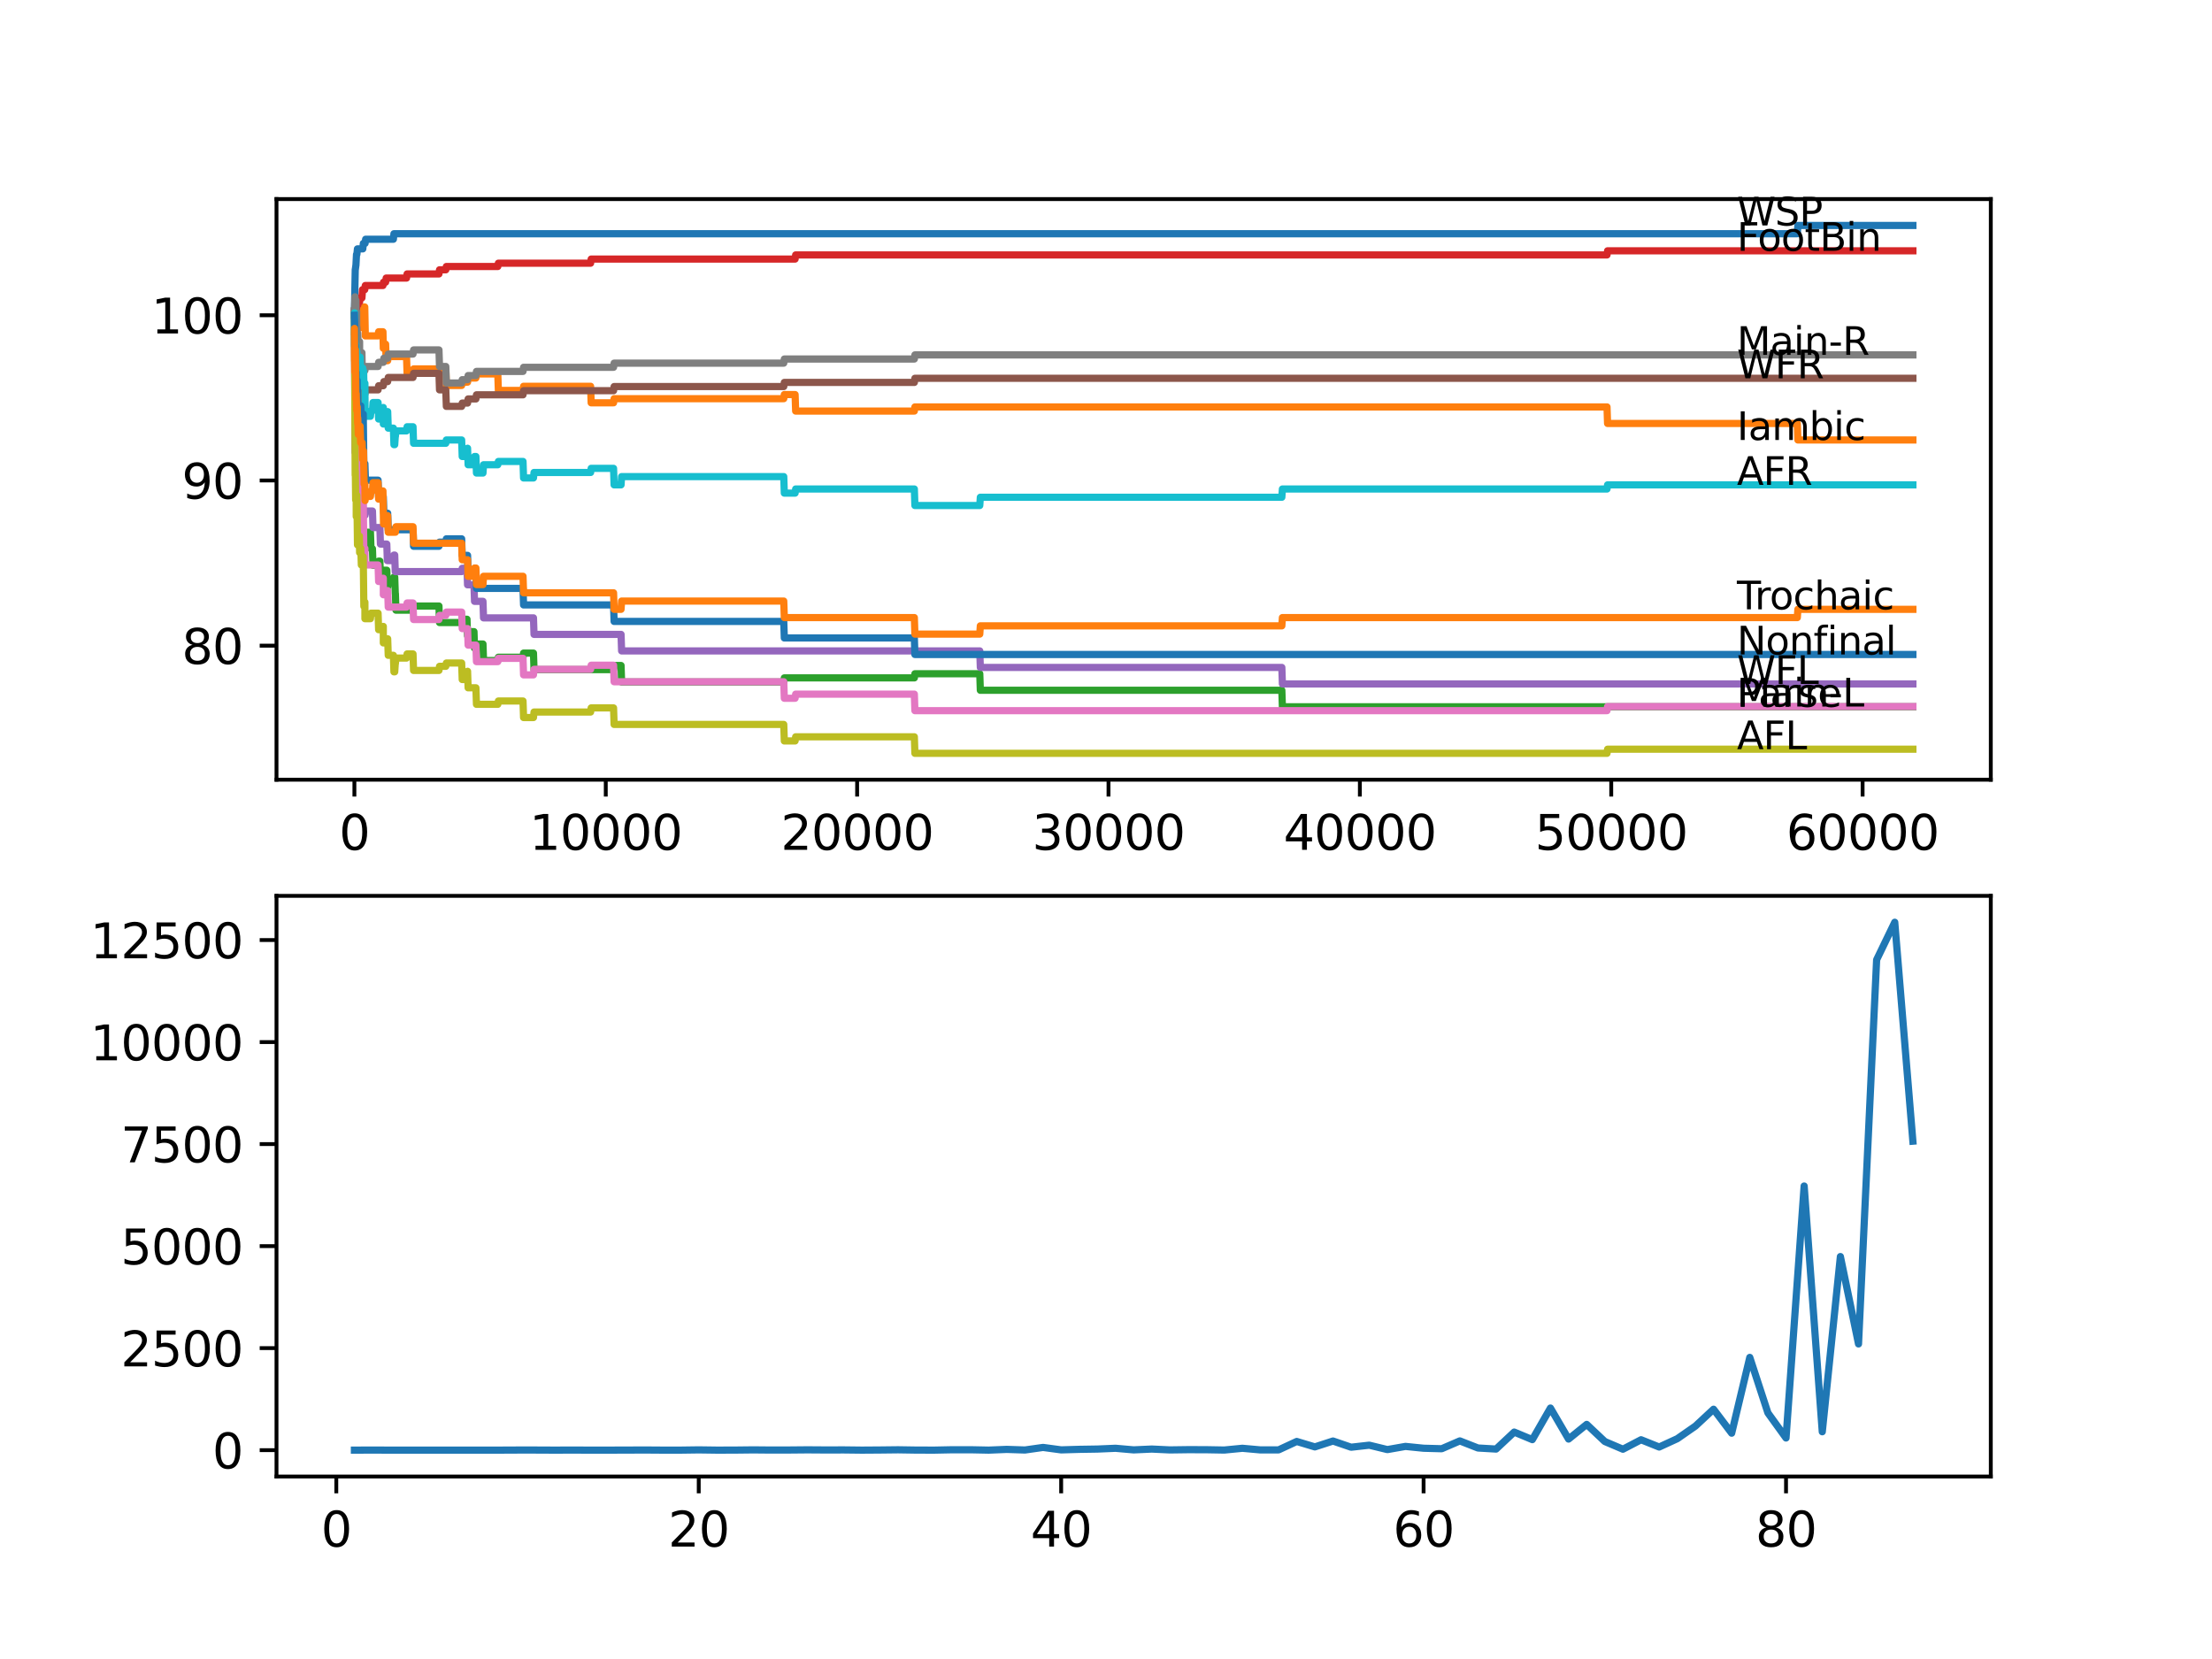 <?xml version="1.0" encoding="utf-8" standalone="no"?>
<!DOCTYPE svg PUBLIC "-//W3C//DTD SVG 1.1//EN"
  "http://www.w3.org/Graphics/SVG/1.1/DTD/svg11.dtd">
<svg xmlns:xlink="http://www.w3.org/1999/xlink" width="460.8pt" height="345.6pt" viewBox="0 0 460.8 345.6" xmlns="http://www.w3.org/2000/svg" version="1.1">
 <defs>
  <style type="text/css">*{stroke-linejoin: round; stroke-linecap: butt}</style>
 </defs>
 <g id="figure_1">
  <g id="patch_1">
   <path d="M 0 345.6 
L 460.8 345.6 
L 460.8 0 
L 0 0 
z
" style="fill: #ffffff"/>
  </g>
  <g id="axes_1">
   <g id="patch_2">
    <path d="M 57.6 162.432 
L 414.72 162.432 
L 414.72 41.472 
L 57.6 41.472 
z
" style="fill: #ffffff"/>
   </g>
   <g id="matplotlib.axis_1">
    <g id="xtick_1">
     <g id="line2d_1">
      <defs>
       <path id="ma465c34209" d="M 0 0 
L 0 3.5 
" style="stroke: #000000; stroke-width: 0.8"/>
      </defs>
      <g>
       <use xlink:href="#ma465c34209" x="73.827" y="162.432" style="stroke: #000000; stroke-width: 0.8"/>
      </g>
     </g>
     <g id="text_1">
      <!-- 0 -->
      <g transform="translate(70.646 177.03)scale(0.1 -0.1)">
       <defs>
        <path id="DejaVuSans-30" d="M 2034 4250 
Q 1547 4250 1301 3770 
Q 1056 3291 1056 2328 
Q 1056 1369 1301 889 
Q 1547 409 2034 409 
Q 2525 409 2770 889 
Q 3016 1369 3016 2328 
Q 3016 3291 2770 3770 
Q 2525 4250 2034 4250 
z
M 2034 4750 
Q 2819 4750 3233 4129 
Q 3647 3509 3647 2328 
Q 3647 1150 3233 529 
Q 2819 -91 2034 -91 
Q 1250 -91 836 529 
Q 422 1150 422 2328 
Q 422 3509 836 4129 
Q 1250 4750 2034 4750 
z
" transform="scale(0.016)"/>
       </defs>
       <use xlink:href="#DejaVuSans-30"/>
      </g>
     </g>
    </g>
    <g id="xtick_2">
     <g id="line2d_2">
      <g>
       <use xlink:href="#ma465c34209" x="126.192" y="162.432" style="stroke: #000000; stroke-width: 0.8"/>
      </g>
     </g>
     <g id="text_2">
      <!-- 10000 -->
      <g transform="translate(110.286 177.03)scale(0.1 -0.1)">
       <defs>
        <path id="DejaVuSans-31" d="M 794 531 
L 1825 531 
L 1825 4091 
L 703 3866 
L 703 4441 
L 1819 4666 
L 2450 4666 
L 2450 531 
L 3481 531 
L 3481 0 
L 794 0 
L 794 531 
z
" transform="scale(0.016)"/>
       </defs>
       <use xlink:href="#DejaVuSans-31"/>
       <use xlink:href="#DejaVuSans-30" x="63.623"/>
       <use xlink:href="#DejaVuSans-30" x="127.246"/>
       <use xlink:href="#DejaVuSans-30" x="190.869"/>
       <use xlink:href="#DejaVuSans-30" x="254.492"/>
      </g>
     </g>
    </g>
    <g id="xtick_3">
     <g id="line2d_3">
      <g>
       <use xlink:href="#ma465c34209" x="178.556" y="162.432" style="stroke: #000000; stroke-width: 0.8"/>
      </g>
     </g>
     <g id="text_3">
      <!-- 20000 -->
      <g transform="translate(162.65 177.03)scale(0.1 -0.1)">
       <defs>
        <path id="DejaVuSans-32" d="M 1228 531 
L 3431 531 
L 3431 0 
L 469 0 
L 469 531 
Q 828 903 1448 1529 
Q 2069 2156 2228 2338 
Q 2531 2678 2651 2914 
Q 2772 3150 2772 3378 
Q 2772 3750 2511 3984 
Q 2250 4219 1831 4219 
Q 1534 4219 1204 4116 
Q 875 4013 500 3803 
L 500 4441 
Q 881 4594 1212 4672 
Q 1544 4750 1819 4750 
Q 2544 4750 2975 4387 
Q 3406 4025 3406 3419 
Q 3406 3131 3298 2873 
Q 3191 2616 2906 2266 
Q 2828 2175 2409 1742 
Q 1991 1309 1228 531 
z
" transform="scale(0.016)"/>
       </defs>
       <use xlink:href="#DejaVuSans-32"/>
       <use xlink:href="#DejaVuSans-30" x="63.623"/>
       <use xlink:href="#DejaVuSans-30" x="127.246"/>
       <use xlink:href="#DejaVuSans-30" x="190.869"/>
       <use xlink:href="#DejaVuSans-30" x="254.492"/>
      </g>
     </g>
    </g>
    <g id="xtick_4">
     <g id="line2d_4">
      <g>
       <use xlink:href="#ma465c34209" x="230.921" y="162.432" style="stroke: #000000; stroke-width: 0.8"/>
      </g>
     </g>
     <g id="text_4">
      <!-- 30000 -->
      <g transform="translate(215.015 177.03)scale(0.1 -0.1)">
       <defs>
        <path id="DejaVuSans-33" d="M 2597 2516 
Q 3050 2419 3304 2112 
Q 3559 1806 3559 1356 
Q 3559 666 3084 287 
Q 2609 -91 1734 -91 
Q 1441 -91 1130 -33 
Q 819 25 488 141 
L 488 750 
Q 750 597 1062 519 
Q 1375 441 1716 441 
Q 2309 441 2620 675 
Q 2931 909 2931 1356 
Q 2931 1769 2642 2001 
Q 2353 2234 1838 2234 
L 1294 2234 
L 1294 2753 
L 1863 2753 
Q 2328 2753 2575 2939 
Q 2822 3125 2822 3475 
Q 2822 3834 2567 4026 
Q 2313 4219 1838 4219 
Q 1578 4219 1281 4162 
Q 984 4106 628 3988 
L 628 4550 
Q 988 4650 1302 4700 
Q 1616 4750 1894 4750 
Q 2613 4750 3031 4423 
Q 3450 4097 3450 3541 
Q 3450 3153 3228 2886 
Q 3006 2619 2597 2516 
z
" transform="scale(0.016)"/>
       </defs>
       <use xlink:href="#DejaVuSans-33"/>
       <use xlink:href="#DejaVuSans-30" x="63.623"/>
       <use xlink:href="#DejaVuSans-30" x="127.246"/>
       <use xlink:href="#DejaVuSans-30" x="190.869"/>
       <use xlink:href="#DejaVuSans-30" x="254.492"/>
      </g>
     </g>
    </g>
    <g id="xtick_5">
     <g id="line2d_5">
      <g>
       <use xlink:href="#ma465c34209" x="283.285" y="162.432" style="stroke: #000000; stroke-width: 0.8"/>
      </g>
     </g>
     <g id="text_5">
      <!-- 40000 -->
      <g transform="translate(267.379 177.03)scale(0.1 -0.1)">
       <defs>
        <path id="DejaVuSans-34" d="M 2419 4116 
L 825 1625 
L 2419 1625 
L 2419 4116 
z
M 2253 4666 
L 3047 4666 
L 3047 1625 
L 3713 1625 
L 3713 1100 
L 3047 1100 
L 3047 0 
L 2419 0 
L 2419 1100 
L 313 1100 
L 313 1709 
L 2253 4666 
z
" transform="scale(0.016)"/>
       </defs>
       <use xlink:href="#DejaVuSans-34"/>
       <use xlink:href="#DejaVuSans-30" x="63.623"/>
       <use xlink:href="#DejaVuSans-30" x="127.246"/>
       <use xlink:href="#DejaVuSans-30" x="190.869"/>
       <use xlink:href="#DejaVuSans-30" x="254.492"/>
      </g>
     </g>
    </g>
    <g id="xtick_6">
     <g id="line2d_6">
      <g>
       <use xlink:href="#ma465c34209" x="335.65" y="162.432" style="stroke: #000000; stroke-width: 0.8"/>
      </g>
     </g>
     <g id="text_6">
      <!-- 50000 -->
      <g transform="translate(319.744 177.03)scale(0.1 -0.1)">
       <defs>
        <path id="DejaVuSans-35" d="M 691 4666 
L 3169 4666 
L 3169 4134 
L 1269 4134 
L 1269 2991 
Q 1406 3038 1543 3061 
Q 1681 3084 1819 3084 
Q 2600 3084 3056 2656 
Q 3513 2228 3513 1497 
Q 3513 744 3044 326 
Q 2575 -91 1722 -91 
Q 1428 -91 1123 -41 
Q 819 9 494 109 
L 494 744 
Q 775 591 1075 516 
Q 1375 441 1709 441 
Q 2250 441 2565 725 
Q 2881 1009 2881 1497 
Q 2881 1984 2565 2268 
Q 2250 2553 1709 2553 
Q 1456 2553 1204 2497 
Q 953 2441 691 2322 
L 691 4666 
z
" transform="scale(0.016)"/>
       </defs>
       <use xlink:href="#DejaVuSans-35"/>
       <use xlink:href="#DejaVuSans-30" x="63.623"/>
       <use xlink:href="#DejaVuSans-30" x="127.246"/>
       <use xlink:href="#DejaVuSans-30" x="190.869"/>
       <use xlink:href="#DejaVuSans-30" x="254.492"/>
      </g>
     </g>
    </g>
    <g id="xtick_7">
     <g id="line2d_7">
      <g>
       <use xlink:href="#ma465c34209" x="388.014" y="162.432" style="stroke: #000000; stroke-width: 0.8"/>
      </g>
     </g>
     <g id="text_7">
      <!-- 60000 -->
      <g transform="translate(372.108 177.03)scale(0.1 -0.1)">
       <defs>
        <path id="DejaVuSans-36" d="M 2113 2584 
Q 1688 2584 1439 2293 
Q 1191 2003 1191 1497 
Q 1191 994 1439 701 
Q 1688 409 2113 409 
Q 2538 409 2786 701 
Q 3034 994 3034 1497 
Q 3034 2003 2786 2293 
Q 2538 2584 2113 2584 
z
M 3366 4563 
L 3366 3988 
Q 3128 4100 2886 4159 
Q 2644 4219 2406 4219 
Q 1781 4219 1451 3797 
Q 1122 3375 1075 2522 
Q 1259 2794 1537 2939 
Q 1816 3084 2150 3084 
Q 2853 3084 3261 2657 
Q 3669 2231 3669 1497 
Q 3669 778 3244 343 
Q 2819 -91 2113 -91 
Q 1303 -91 875 529 
Q 447 1150 447 2328 
Q 447 3434 972 4092 
Q 1497 4750 2381 4750 
Q 2619 4750 2861 4703 
Q 3103 4656 3366 4563 
z
" transform="scale(0.016)"/>
       </defs>
       <use xlink:href="#DejaVuSans-36"/>
       <use xlink:href="#DejaVuSans-30" x="63.623"/>
       <use xlink:href="#DejaVuSans-30" x="127.246"/>
       <use xlink:href="#DejaVuSans-30" x="190.869"/>
       <use xlink:href="#DejaVuSans-30" x="254.492"/>
      </g>
     </g>
    </g>
   </g>
   <g id="matplotlib.axis_2">
    <g id="ytick_1">
     <g id="line2d_8">
      <defs>
       <path id="m474ef3067a" d="M 0 0 
L -3.5 0 
" style="stroke: #000000; stroke-width: 0.8"/>
      </defs>
      <g>
       <use xlink:href="#m474ef3067a" x="57.6" y="134.505" style="stroke: #000000; stroke-width: 0.8"/>
      </g>
     </g>
     <g id="text_8">
      <!-- 80 -->
      <g transform="translate(37.875 138.304)scale(0.1 -0.1)">
       <defs>
        <path id="DejaVuSans-38" d="M 2034 2216 
Q 1584 2216 1326 1975 
Q 1069 1734 1069 1313 
Q 1069 891 1326 650 
Q 1584 409 2034 409 
Q 2484 409 2743 651 
Q 3003 894 3003 1313 
Q 3003 1734 2745 1975 
Q 2488 2216 2034 2216 
z
M 1403 2484 
Q 997 2584 770 2862 
Q 544 3141 544 3541 
Q 544 4100 942 4425 
Q 1341 4750 2034 4750 
Q 2731 4750 3128 4425 
Q 3525 4100 3525 3541 
Q 3525 3141 3298 2862 
Q 3072 2584 2669 2484 
Q 3125 2378 3379 2068 
Q 3634 1759 3634 1313 
Q 3634 634 3220 271 
Q 2806 -91 2034 -91 
Q 1263 -91 848 271 
Q 434 634 434 1313 
Q 434 1759 690 2068 
Q 947 2378 1403 2484 
z
M 1172 3481 
Q 1172 3119 1398 2916 
Q 1625 2713 2034 2713 
Q 2441 2713 2670 2916 
Q 2900 3119 2900 3481 
Q 2900 3844 2670 4047 
Q 2441 4250 2034 4250 
Q 1625 4250 1398 4047 
Q 1172 3844 1172 3481 
z
" transform="scale(0.016)"/>
       </defs>
       <use xlink:href="#DejaVuSans-38"/>
       <use xlink:href="#DejaVuSans-30" x="63.623"/>
      </g>
     </g>
    </g>
    <g id="ytick_2">
     <g id="line2d_9">
      <g>
       <use xlink:href="#m474ef3067a" x="57.6" y="100.088" style="stroke: #000000; stroke-width: 0.8"/>
      </g>
     </g>
     <g id="text_9">
      <!-- 90 -->
      <g transform="translate(37.875 103.887)scale(0.1 -0.1)">
       <defs>
        <path id="DejaVuSans-39" d="M 703 97 
L 703 672 
Q 941 559 1184 500 
Q 1428 441 1663 441 
Q 2288 441 2617 861 
Q 2947 1281 2994 2138 
Q 2813 1869 2534 1725 
Q 2256 1581 1919 1581 
Q 1219 1581 811 2004 
Q 403 2428 403 3163 
Q 403 3881 828 4315 
Q 1253 4750 1959 4750 
Q 2769 4750 3195 4129 
Q 3622 3509 3622 2328 
Q 3622 1225 3098 567 
Q 2575 -91 1691 -91 
Q 1453 -91 1209 -44 
Q 966 3 703 97 
z
M 1959 2075 
Q 2384 2075 2632 2365 
Q 2881 2656 2881 3163 
Q 2881 3666 2632 3958 
Q 2384 4250 1959 4250 
Q 1534 4250 1286 3958 
Q 1038 3666 1038 3163 
Q 1038 2656 1286 2365 
Q 1534 2075 1959 2075 
z
" transform="scale(0.016)"/>
       </defs>
       <use xlink:href="#DejaVuSans-39"/>
       <use xlink:href="#DejaVuSans-30" x="63.623"/>
      </g>
     </g>
    </g>
    <g id="ytick_3">
     <g id="line2d_10">
      <g>
       <use xlink:href="#m474ef3067a" x="57.6" y="65.67" style="stroke: #000000; stroke-width: 0.8"/>
      </g>
     </g>
     <g id="text_10">
      <!-- 100 -->
      <g transform="translate(31.512 69.47)scale(0.1 -0.1)">
       <use xlink:href="#DejaVuSans-31"/>
       <use xlink:href="#DejaVuSans-30" x="63.623"/>
       <use xlink:href="#DejaVuSans-30" x="127.246"/>
      </g>
     </g>
    </g>
   </g>
   <g id="line2d_11">
    <path d="M 73.833 64.81 
L 74.006 56.148 
L 74.021 56.148 
L 74.136 55.288 
L 74.147 55.288 
L 74.267 52.993 
L 74.346 52.993 
L 74.461 51.846 
L 75.576 51.846 
L 75.692 50.699 
L 76.053 50.699 
L 76.168 49.838 
L 81.949 49.838 
L 82.064 48.691 
L 374.415 48.691 
L 374.531 46.97 
L 398.487 46.97 
L 398.487 46.97 
" clip-path="url(#pdcd0e6b5c5)" style="fill: none; stroke: #1f77b4; stroke-width: 1.5; stroke-linecap: square"/>
   </g>
   <g id="line2d_12">
    <path d="M 73.833 64.81 
L 73.854 64.81 
L 73.969 68.825 
L 73.974 68.825 
L 74.068 67.678 
L 74.021 71.12 
L 74.074 71.12 
L 74.105 71.12 
L 74.21 65.957 
L 74.215 69.399 
L 74.346 69.399 
L 74.461 68.252 
L 75.016 68.252 
L 75.131 64.81 
L 75.728 64.81 
L 75.844 63.949 
L 75.985 63.949 
L 76.1 69.972 
L 78.76 69.972 
L 78.875 69.112 
L 79.776 69.112 
L 79.849 72.554 
L 79.886 71.693 
L 80.331 71.693 
L 80.446 75.135 
L 80.761 75.135 
L 80.876 74.275 
L 84.688 74.275 
L 84.803 77.716 
L 86.039 77.716 
L 86.154 76.856 
L 92.867 76.856 
L 92.982 80.298 
L 96.171 80.298 
L 96.287 79.609 
L 97.402 79.609 
L 97.517 78.749 
L 99.14 78.749 
L 99.256 77.888 
L 103.701 77.888 
L 103.817 81.33 
L 108.954 81.33 
L 109.069 80.47 
L 123.034 80.47 
L 123.15 83.912 
L 127.815 83.912 
L 127.93 83.051 
L 163.271 83.051 
L 163.386 82.191 
L 165.633 82.191 
L 165.748 85.632 
L 190.475 85.632 
L 190.59 84.772 
L 334.77 84.772 
L 334.885 88.214 
L 374.415 88.214 
L 374.531 91.655 
L 398.487 91.655 
L 398.487 91.655 
" clip-path="url(#pdcd0e6b5c5)" style="fill: none; stroke: #ff7f0e; stroke-width: 1.5; stroke-linecap: square"/>
   </g>
   <g id="line2d_13">
    <path d="M 73.833 64.81 
L 73.848 64.81 
L 73.979 84.485 
L 73.985 83.338 
L 74.021 83.338 
L 74.142 81.33 
L 74.147 81.33 
L 74.205 88.214 
L 74.262 85.919 
L 74.278 85.919 
L 74.403 96.244 
L 74.503 95.097 
L 74.618 98.539 
L 74.875 98.539 
L 74.995 105.422 
L 75.016 105.422 
L 75.131 108.864 
L 75.398 108.864 
L 75.514 112.306 
L 75.576 112.306 
L 75.608 111.159 
L 75.613 114.6 
L 75.676 114.6 
L 75.728 114.6 
L 75.849 112.593 
L 76.016 112.593 
L 76.137 110.872 
L 77.168 110.872 
L 77.284 114.314 
L 77.587 114.314 
L 77.702 117.755 
L 78.76 117.755 
L 78.875 116.895 
L 79.137 116.895 
L 79.252 120.337 
L 79.776 120.337 
L 79.897 118.788 
L 80.577 118.788 
L 80.692 122.23 
L 80.761 122.23 
L 80.876 121.369 
L 81.949 121.369 
L 82.064 120.222 
L 82.227 120.222 
L 82.342 123.664 
L 82.368 123.664 
L 82.483 127.105 
L 86.039 127.105 
L 86.154 126.245 
L 91.443 126.245 
L 91.558 129.687 
L 96.171 129.687 
L 96.287 128.998 
L 97.282 128.998 
L 97.397 132.44 
L 97.402 132.44 
L 97.517 131.58 
L 98.737 131.58 
L 98.852 135.021 
L 99.14 135.021 
L 99.256 134.161 
L 100.612 134.161 
L 100.727 137.603 
L 103.701 137.603 
L 103.817 136.914 
L 108.954 136.914 
L 109.069 136.054 
L 111.132 136.054 
L 111.247 139.496 
L 127.815 139.496 
L 127.93 138.635 
L 129.376 138.635 
L 129.491 142.077 
L 163.271 142.077 
L 163.386 141.217 
L 190.475 141.217 
L 190.59 140.356 
L 204.105 140.356 
L 204.22 143.798 
L 267.031 143.798 
L 267.147 147.24 
L 398.487 147.24 
L 398.487 147.24 
" clip-path="url(#pdcd0e6b5c5)" style="fill: none; stroke: #2ca02c; stroke-width: 1.5; stroke-linecap: square"/>
   </g>
   <g id="line2d_14">
    <path d="M 73.833 65.67 
L 73.843 65.67 
L 73.932 64.122 
L 73.937 67.563 
L 73.943 66.875 
L 74.016 66.875 
L 74.136 65.154 
L 74.21 65.154 
L 74.33 63.605 
L 74.524 63.605 
L 74.639 62.917 
L 74.911 62.917 
L 75.027 62.056 
L 75.398 62.056 
L 75.519 60.336 
L 75.985 60.336 
L 76.1 59.475 
L 79.776 59.475 
L 79.891 58.787 
L 80.331 58.787 
L 80.446 57.926 
L 84.688 57.926 
L 84.803 57.066 
L 91.443 57.066 
L 91.558 56.206 
L 92.867 56.206 
L 92.982 55.517 
L 103.701 55.517 
L 103.817 54.829 
L 123.034 54.829 
L 123.15 53.968 
L 165.633 53.968 
L 165.748 53.108 
L 334.77 53.108 
L 334.885 52.248 
L 398.487 52.248 
L 398.487 52.248 
" clip-path="url(#pdcd0e6b5c5)" style="fill: none; stroke: #d62728; stroke-width: 1.5; stroke-linecap: square"/>
   </g>
   <g id="line2d_15">
    <path d="M 73.833 64.81 
L 73.979 94.237 
L 73.985 93.09 
L 74.173 93.09 
L 74.231 96.531 
L 74.283 95.384 
L 74.288 95.384 
L 74.409 102.267 
L 74.524 102.267 
L 74.639 101.579 
L 74.875 101.579 
L 74.99 105.021 
L 75.576 105.021 
L 75.608 103.874 
L 75.613 107.315 
L 75.676 107.315 
L 76.053 107.315 
L 76.168 106.455 
L 77.587 106.455 
L 77.702 109.897 
L 79.137 109.897 
L 79.252 113.338 
L 80.577 113.338 
L 80.692 116.78 
L 81.949 116.78 
L 82.064 115.633 
L 82.227 115.633 
L 82.342 119.075 
L 96.171 119.075 
L 96.287 118.386 
L 97.282 118.386 
L 97.397 121.828 
L 98.737 121.828 
L 98.852 125.27 
L 100.612 125.27 
L 100.727 128.712 
L 111.132 128.712 
L 111.247 132.153 
L 129.376 132.153 
L 129.491 135.595 
L 204.105 135.595 
L 204.22 139.037 
L 267.031 139.037 
L 267.147 142.479 
L 398.487 142.479 
L 398.487 142.479 
" clip-path="url(#pdcd0e6b5c5)" style="fill: none; stroke: #9467bd; stroke-width: 1.5; stroke-linecap: square"/>
   </g>
   <g id="line2d_16">
    <path d="M 73.833 65.67 
L 73.948 64.982 
L 73.969 68.424 
L 74.058 66.875 
L 74.084 66.875 
L 74.147 65.728 
L 74.152 69.169 
L 74.184 69.169 
L 74.205 69.169 
L 74.294 68.022 
L 74.299 71.464 
L 74.304 71.464 
L 74.346 71.464 
L 74.398 74.906 
L 74.456 72.611 
L 74.524 72.611 
L 74.639 76.053 
L 74.911 76.053 
L 75.027 79.495 
L 75.158 79.495 
L 75.273 78.347 
L 75.398 78.347 
L 75.519 85.231 
L 75.671 85.231 
L 75.791 82.076 
L 76.016 82.076 
L 76.132 81.216 
L 78.76 81.216 
L 78.875 80.355 
L 79.849 80.355 
L 79.965 79.495 
L 80.761 79.495 
L 80.876 78.634 
L 86.039 78.634 
L 86.154 77.774 
L 91.443 77.774 
L 91.558 81.216 
L 92.867 81.216 
L 92.982 84.657 
L 96.171 84.657 
L 96.287 83.969 
L 97.402 83.969 
L 97.517 83.108 
L 99.14 83.108 
L 99.256 82.248 
L 108.954 82.248 
L 109.069 81.388 
L 127.815 81.388 
L 127.93 80.527 
L 163.271 80.527 
L 163.386 79.667 
L 190.475 79.667 
L 190.59 78.806 
L 398.487 78.806 
L 398.487 78.806 
" clip-path="url(#pdcd0e6b5c5)" style="fill: none; stroke: #8c564b; stroke-width: 1.5; stroke-linecap: square"/>
   </g>
   <g id="line2d_17">
    <path d="M 73.833 65.67 
L 73.974 88.386 
L 74.016 88.386 
L 74.021 87.525 
L 74.089 93.548 
L 74.095 93.548 
L 74.205 93.548 
L 74.21 96.99 
L 74.314 94.294 
L 74.398 94.294 
L 74.519 101.178 
L 74.524 101.178 
L 74.639 100.489 
L 74.875 100.489 
L 74.911 103.931 
L 74.985 103.071 
L 75.158 103.071 
L 75.273 106.512 
L 75.398 106.512 
L 75.519 104.791 
L 75.671 104.791 
L 75.796 115.117 
L 75.985 115.117 
L 76.016 114.256 
L 76.022 117.698 
L 76.079 117.698 
L 78.76 117.698 
L 78.875 121.14 
L 79.776 121.14 
L 79.849 120.451 
L 79.855 123.893 
L 79.865 123.893 
L 80.331 123.893 
L 80.446 123.033 
L 80.761 123.033 
L 80.876 126.474 
L 84.688 126.474 
L 84.803 125.614 
L 86.039 125.614 
L 86.154 129.056 
L 91.443 129.056 
L 91.558 128.195 
L 92.867 128.195 
L 92.982 127.507 
L 96.171 127.507 
L 96.287 130.949 
L 97.402 130.949 
L 97.517 134.39 
L 99.14 134.39 
L 99.256 137.832 
L 103.701 137.832 
L 103.817 137.144 
L 108.954 137.144 
L 109.069 140.586 
L 111.132 140.586 
L 111.247 139.438 
L 123.034 139.438 
L 123.15 138.578 
L 127.815 138.578 
L 127.93 142.02 
L 163.271 142.02 
L 163.386 145.461 
L 165.633 145.461 
L 165.748 144.601 
L 190.475 144.601 
L 190.59 148.043 
L 334.77 148.043 
L 334.885 147.182 
L 398.487 147.182 
L 398.487 147.182 
" clip-path="url(#pdcd0e6b5c5)" style="fill: none; stroke: #e377c2; stroke-width: 1.5; stroke-linecap: square"/>
   </g>
   <g id="line2d_18">
    <path d="M 73.833 65.67 
L 73.948 61.827 
L 73.969 65.269 
L 74.058 63.72 
L 74.084 63.72 
L 74.147 62.573 
L 74.152 66.014 
L 74.184 66.014 
L 74.205 66.014 
L 74.294 64.867 
L 74.299 68.309 
L 74.304 68.309 
L 74.346 68.309 
L 74.398 71.751 
L 74.456 69.456 
L 74.524 69.456 
L 74.639 72.898 
L 74.875 72.898 
L 74.911 71.177 
L 74.917 74.619 
L 74.98 74.619 
L 75.158 74.619 
L 75.273 73.472 
L 75.398 73.472 
L 75.519 80.355 
L 75.671 80.355 
L 75.791 77.2 
L 76.016 77.2 
L 76.132 76.34 
L 78.76 76.34 
L 78.875 75.479 
L 79.849 75.479 
L 79.965 74.619 
L 80.761 74.619 
L 80.876 73.758 
L 86.039 73.758 
L 86.154 72.898 
L 91.443 72.898 
L 91.558 76.34 
L 92.867 76.34 
L 92.982 79.781 
L 96.171 79.781 
L 96.287 79.093 
L 97.402 79.093 
L 97.517 78.233 
L 99.14 78.233 
L 99.256 77.372 
L 108.954 77.372 
L 109.069 76.512 
L 127.815 76.512 
L 127.93 75.651 
L 163.271 75.651 
L 163.386 74.791 
L 190.475 74.791 
L 190.59 73.93 
L 398.487 73.93 
L 398.487 73.93 
" clip-path="url(#pdcd0e6b5c5)" style="fill: none; stroke: #7f7f7f; stroke-width: 1.5; stroke-linecap: square"/>
   </g>
   <g id="line2d_19">
    <path d="M 73.833 65.67 
L 73.99 98.998 
L 74.016 98.998 
L 74.021 98.137 
L 74.089 104.16 
L 74.095 104.16 
L 74.205 104.16 
L 74.21 107.602 
L 74.299 103.185 
L 74.309 103.185 
L 74.346 103.185 
L 74.472 113.511 
L 74.503 113.511 
L 74.618 111.675 
L 74.875 111.675 
L 74.911 115.117 
L 74.985 114.256 
L 75.158 114.256 
L 75.273 117.698 
L 75.398 117.698 
L 75.519 115.977 
L 75.671 115.977 
L 75.796 126.302 
L 75.985 126.302 
L 76.016 125.442 
L 76.022 128.884 
L 76.079 128.884 
L 77.168 128.884 
L 77.284 127.736 
L 78.76 127.736 
L 78.875 131.178 
L 79.776 131.178 
L 79.849 130.49 
L 79.855 133.932 
L 79.865 133.932 
L 80.331 133.932 
L 80.446 133.071 
L 80.761 133.071 
L 80.876 136.513 
L 81.949 136.513 
L 82.064 139.955 
L 82.227 139.955 
L 82.342 138.234 
L 82.368 138.234 
L 82.483 137.086 
L 84.688 137.086 
L 84.803 136.226 
L 86.039 136.226 
L 86.154 139.668 
L 91.443 139.668 
L 91.558 138.807 
L 92.867 138.807 
L 92.982 138.119 
L 96.171 138.119 
L 96.287 141.561 
L 97.282 141.561 
L 97.397 139.84 
L 97.402 139.84 
L 97.517 143.282 
L 99.14 143.282 
L 99.256 146.723 
L 103.701 146.723 
L 103.817 146.035 
L 108.954 146.035 
L 109.069 149.477 
L 111.132 149.477 
L 111.247 148.329 
L 123.034 148.329 
L 123.15 147.469 
L 127.815 147.469 
L 127.93 150.911 
L 163.271 150.911 
L 163.386 154.353 
L 165.633 154.353 
L 165.748 153.492 
L 190.475 153.492 
L 190.59 156.934 
L 334.77 156.934 
L 334.885 156.073 
L 398.487 156.073 
L 398.487 156.073 
" clip-path="url(#pdcd0e6b5c5)" style="fill: none; stroke: #bcbd22; stroke-width: 1.5; stroke-linecap: square"/>
   </g>
   <g id="line2d_20">
    <path d="M 73.833 69.112 
L 73.859 65.154 
L 73.869 72.038 
L 73.948 68.481 
L 74.016 73.529 
L 74.063 72.669 
L 74.068 72.669 
L 74.147 71.808 
L 74.152 75.25 
L 74.163 75.25 
L 74.173 75.25 
L 74.231 72.669 
L 74.236 76.11 
L 74.283 74.963 
L 74.288 74.963 
L 74.346 73.242 
L 74.351 76.684 
L 74.393 76.684 
L 74.398 76.684 
L 74.519 74.389 
L 75.016 74.389 
L 75.131 77.831 
L 75.158 77.831 
L 75.273 76.684 
L 75.576 76.684 
L 75.608 80.126 
L 75.686 77.258 
L 75.728 77.258 
L 75.844 80.699 
L 75.985 80.699 
L 76.016 79.839 
L 76.058 86.722 
L 77.168 86.722 
L 77.284 85.575 
L 77.587 85.575 
L 77.702 83.854 
L 78.76 83.854 
L 78.875 87.296 
L 79.137 87.296 
L 79.252 85.575 
L 79.776 85.575 
L 79.849 84.887 
L 79.855 88.328 
L 79.865 88.328 
L 80.331 88.328 
L 80.446 87.468 
L 80.577 87.468 
L 80.692 85.747 
L 80.761 85.747 
L 80.876 89.189 
L 81.949 89.189 
L 82.064 92.631 
L 82.227 92.631 
L 82.342 90.91 
L 82.368 90.91 
L 82.483 89.762 
L 84.688 89.762 
L 84.803 88.902 
L 86.039 88.902 
L 86.154 92.344 
L 92.867 92.344 
L 92.982 91.655 
L 96.171 91.655 
L 96.287 95.097 
L 97.282 95.097 
L 97.397 93.376 
L 97.402 93.376 
L 97.517 96.818 
L 98.737 96.818 
L 98.852 95.097 
L 99.14 95.097 
L 99.256 98.539 
L 100.612 98.539 
L 100.727 96.818 
L 103.701 96.818 
L 103.817 96.13 
L 108.954 96.13 
L 109.069 99.571 
L 111.132 99.571 
L 111.247 98.424 
L 123.034 98.424 
L 123.15 97.564 
L 127.815 97.564 
L 127.93 101.006 
L 129.376 101.006 
L 129.491 99.285 
L 163.271 99.285 
L 163.386 102.726 
L 165.633 102.726 
L 165.748 101.866 
L 190.475 101.866 
L 190.59 105.308 
L 204.105 105.308 
L 204.22 103.587 
L 267.031 103.587 
L 267.147 101.866 
L 334.77 101.866 
L 334.885 101.006 
L 398.487 101.006 
L 398.487 101.006 
" clip-path="url(#pdcd0e6b5c5)" style="fill: none; stroke: #17becf; stroke-width: 1.5; stroke-linecap: square"/>
   </g>
   <g id="line2d_21">
    <path d="M 73.833 65.67 
L 73.948 69.112 
L 73.969 68.424 
L 73.974 71.865 
L 74.021 71.865 
L 74.142 78.749 
L 74.147 78.749 
L 74.205 77.602 
L 74.21 81.043 
L 74.246 81.043 
L 74.294 81.043 
L 74.398 79.208 
L 74.519 86.091 
L 74.524 86.091 
L 74.639 85.403 
L 74.911 85.403 
L 75.027 84.543 
L 75.158 84.543 
L 75.273 87.984 
L 75.398 87.984 
L 75.519 86.263 
L 75.671 86.263 
L 75.796 96.589 
L 76.016 96.589 
L 76.132 100.03 
L 78.76 100.03 
L 78.875 103.472 
L 79.849 103.472 
L 79.965 106.914 
L 80.761 106.914 
L 80.876 110.356 
L 86.039 110.356 
L 86.154 113.797 
L 91.443 113.797 
L 91.558 112.937 
L 92.867 112.937 
L 92.982 112.249 
L 96.171 112.249 
L 96.287 115.69 
L 97.402 115.69 
L 97.517 119.132 
L 99.14 119.132 
L 99.256 122.574 
L 108.954 122.574 
L 109.069 126.016 
L 127.815 126.016 
L 127.93 129.457 
L 163.271 129.457 
L 163.386 132.899 
L 190.475 132.899 
L 190.59 136.341 
L 398.487 136.341 
L 398.487 136.341 
" clip-path="url(#pdcd0e6b5c5)" style="fill: none; stroke: #1f77b4; stroke-width: 1.5; stroke-linecap: square"/>
   </g>
   <g id="line2d_22">
    <path d="M 73.833 69.112 
L 73.843 68.424 
L 73.885 75.192 
L 73.896 75.192 
L 73.911 75.192 
L 73.922 77.487 
L 74.032 72.841 
L 74.147 83.166 
L 74.152 82.019 
L 74.205 82.019 
L 74.294 85.46 
L 74.32 84.772 
L 74.403 84.772 
L 74.503 88.214 
L 74.513 87.066 
L 74.524 87.066 
L 74.639 90.508 
L 74.875 90.508 
L 74.99 88.787 
L 75.016 88.787 
L 75.131 92.229 
L 75.435 92.229 
L 75.55 95.671 
L 75.608 95.671 
L 75.723 93.95 
L 75.728 93.95 
L 75.849 100.833 
L 76.016 100.833 
L 76.053 104.275 
L 76.126 103.415 
L 77.168 103.415 
L 77.284 102.267 
L 77.587 102.267 
L 77.702 100.547 
L 78.76 100.547 
L 78.875 103.988 
L 79.137 103.988 
L 79.252 102.267 
L 79.776 102.267 
L 79.897 109.151 
L 80.577 109.151 
L 80.692 107.43 
L 80.761 107.43 
L 80.876 110.872 
L 82.368 110.872 
L 82.483 109.725 
L 86.039 109.725 
L 86.154 113.166 
L 96.171 113.166 
L 96.287 116.608 
L 97.402 116.608 
L 97.517 120.05 
L 98.737 120.05 
L 98.852 118.329 
L 99.14 118.329 
L 99.256 121.771 
L 100.612 121.771 
L 100.727 120.05 
L 108.954 120.05 
L 109.069 123.492 
L 127.815 123.492 
L 127.93 126.933 
L 129.376 126.933 
L 129.491 125.212 
L 163.271 125.212 
L 163.386 128.654 
L 190.475 128.654 
L 190.59 132.096 
L 204.105 132.096 
L 204.22 130.375 
L 267.031 130.375 
L 267.147 128.654 
L 374.415 128.654 
L 374.531 126.933 
L 398.487 126.933 
L 398.487 126.933 
" clip-path="url(#pdcd0e6b5c5)" style="fill: none; stroke: #ff7f0e; stroke-width: 1.5; stroke-linecap: square"/>
   </g>
   <g id="patch_3">
    <path d="M 57.6 162.432 
L 57.6 41.472 
" style="fill: none; stroke: #000000; stroke-width: 0.8; stroke-linejoin: miter; stroke-linecap: square"/>
   </g>
   <g id="patch_4">
    <path d="M 414.72 162.432 
L 414.72 41.472 
" style="fill: none; stroke: #000000; stroke-width: 0.8; stroke-linejoin: miter; stroke-linecap: square"/>
   </g>
   <g id="patch_5">
    <path d="M 57.6 162.432 
L 414.72 162.432 
" style="fill: none; stroke: #000000; stroke-width: 0.8; stroke-linejoin: miter; stroke-linecap: square"/>
   </g>
   <g id="patch_6">
    <path d="M 57.6 41.472 
L 414.72 41.472 
" style="fill: none; stroke: #000000; stroke-width: 0.8; stroke-linejoin: miter; stroke-linecap: square"/>
   </g>
   <g id="text_11">
    <!-- WSP -->
    <g transform="translate(361.832 46.97)scale(0.08 -0.08)">
     <defs>
      <path id="DejaVuSans-57" d="M 213 4666 
L 850 4666 
L 1831 722 
L 2809 4666 
L 3519 4666 
L 4500 722 
L 5478 4666 
L 6119 4666 
L 4947 0 
L 4153 0 
L 3169 4050 
L 2175 0 
L 1381 0 
L 213 4666 
z
" transform="scale(0.016)"/>
      <path id="DejaVuSans-53" d="M 3425 4513 
L 3425 3897 
Q 3066 4069 2747 4153 
Q 2428 4238 2131 4238 
Q 1616 4238 1336 4038 
Q 1056 3838 1056 3469 
Q 1056 3159 1242 3001 
Q 1428 2844 1947 2747 
L 2328 2669 
Q 3034 2534 3370 2195 
Q 3706 1856 3706 1288 
Q 3706 609 3251 259 
Q 2797 -91 1919 -91 
Q 1588 -91 1214 -16 
Q 841 59 441 206 
L 441 856 
Q 825 641 1194 531 
Q 1563 422 1919 422 
Q 2459 422 2753 634 
Q 3047 847 3047 1241 
Q 3047 1584 2836 1778 
Q 2625 1972 2144 2069 
L 1759 2144 
Q 1053 2284 737 2584 
Q 422 2884 422 3419 
Q 422 4038 858 4394 
Q 1294 4750 2059 4750 
Q 2388 4750 2728 4690 
Q 3069 4631 3425 4513 
z
" transform="scale(0.016)"/>
      <path id="DejaVuSans-50" d="M 1259 4147 
L 1259 2394 
L 2053 2394 
Q 2494 2394 2734 2622 
Q 2975 2850 2975 3272 
Q 2975 3691 2734 3919 
Q 2494 4147 2053 4147 
L 1259 4147 
z
M 628 4666 
L 2053 4666 
Q 2838 4666 3239 4311 
Q 3641 3956 3641 3272 
Q 3641 2581 3239 2228 
Q 2838 1875 2053 1875 
L 1259 1875 
L 1259 0 
L 628 0 
L 628 4666 
z
" transform="scale(0.016)"/>
     </defs>
     <use xlink:href="#DejaVuSans-57"/>
     <use xlink:href="#DejaVuSans-53" x="98.877"/>
     <use xlink:href="#DejaVuSans-50" x="162.354"/>
    </g>
   </g>
   <g id="text_12">
    <!-- Iambic -->
    <g transform="translate(361.832 91.655)scale(0.08 -0.08)">
     <defs>
      <path id="DejaVuSans-49" d="M 628 4666 
L 1259 4666 
L 1259 0 
L 628 0 
L 628 4666 
z
" transform="scale(0.016)"/>
      <path id="DejaVuSans-61" d="M 2194 1759 
Q 1497 1759 1228 1600 
Q 959 1441 959 1056 
Q 959 750 1161 570 
Q 1363 391 1709 391 
Q 2188 391 2477 730 
Q 2766 1069 2766 1631 
L 2766 1759 
L 2194 1759 
z
M 3341 1997 
L 3341 0 
L 2766 0 
L 2766 531 
Q 2569 213 2275 61 
Q 1981 -91 1556 -91 
Q 1019 -91 701 211 
Q 384 513 384 1019 
Q 384 1609 779 1909 
Q 1175 2209 1959 2209 
L 2766 2209 
L 2766 2266 
Q 2766 2663 2505 2880 
Q 2244 3097 1772 3097 
Q 1472 3097 1187 3025 
Q 903 2953 641 2809 
L 641 3341 
Q 956 3463 1253 3523 
Q 1550 3584 1831 3584 
Q 2591 3584 2966 3190 
Q 3341 2797 3341 1997 
z
" transform="scale(0.016)"/>
      <path id="DejaVuSans-6d" d="M 3328 2828 
Q 3544 3216 3844 3400 
Q 4144 3584 4550 3584 
Q 5097 3584 5394 3201 
Q 5691 2819 5691 2113 
L 5691 0 
L 5113 0 
L 5113 2094 
Q 5113 2597 4934 2840 
Q 4756 3084 4391 3084 
Q 3944 3084 3684 2787 
Q 3425 2491 3425 1978 
L 3425 0 
L 2847 0 
L 2847 2094 
Q 2847 2600 2669 2842 
Q 2491 3084 2119 3084 
Q 1678 3084 1418 2786 
Q 1159 2488 1159 1978 
L 1159 0 
L 581 0 
L 581 3500 
L 1159 3500 
L 1159 2956 
Q 1356 3278 1631 3431 
Q 1906 3584 2284 3584 
Q 2666 3584 2933 3390 
Q 3200 3197 3328 2828 
z
" transform="scale(0.016)"/>
      <path id="DejaVuSans-62" d="M 3116 1747 
Q 3116 2381 2855 2742 
Q 2594 3103 2138 3103 
Q 1681 3103 1420 2742 
Q 1159 2381 1159 1747 
Q 1159 1113 1420 752 
Q 1681 391 2138 391 
Q 2594 391 2855 752 
Q 3116 1113 3116 1747 
z
M 1159 2969 
Q 1341 3281 1617 3432 
Q 1894 3584 2278 3584 
Q 2916 3584 3314 3078 
Q 3713 2572 3713 1747 
Q 3713 922 3314 415 
Q 2916 -91 2278 -91 
Q 1894 -91 1617 61 
Q 1341 213 1159 525 
L 1159 0 
L 581 0 
L 581 4863 
L 1159 4863 
L 1159 2969 
z
" transform="scale(0.016)"/>
      <path id="DejaVuSans-69" d="M 603 3500 
L 1178 3500 
L 1178 0 
L 603 0 
L 603 3500 
z
M 603 4863 
L 1178 4863 
L 1178 4134 
L 603 4134 
L 603 4863 
z
" transform="scale(0.016)"/>
      <path id="DejaVuSans-63" d="M 3122 3366 
L 3122 2828 
Q 2878 2963 2633 3030 
Q 2388 3097 2138 3097 
Q 1578 3097 1268 2742 
Q 959 2388 959 1747 
Q 959 1106 1268 751 
Q 1578 397 2138 397 
Q 2388 397 2633 464 
Q 2878 531 3122 666 
L 3122 134 
Q 2881 22 2623 -34 
Q 2366 -91 2075 -91 
Q 1284 -91 818 406 
Q 353 903 353 1747 
Q 353 2603 823 3093 
Q 1294 3584 2113 3584 
Q 2378 3584 2631 3529 
Q 2884 3475 3122 3366 
z
" transform="scale(0.016)"/>
     </defs>
     <use xlink:href="#DejaVuSans-49"/>
     <use xlink:href="#DejaVuSans-61" x="29.492"/>
     <use xlink:href="#DejaVuSans-6d" x="90.771"/>
     <use xlink:href="#DejaVuSans-62" x="188.184"/>
     <use xlink:href="#DejaVuSans-69" x="251.66"/>
     <use xlink:href="#DejaVuSans-63" x="279.443"/>
    </g>
   </g>
   <g id="text_13">
    <!-- Parse -->
    <g transform="translate(361.832 147.24)scale(0.08 -0.08)">
     <defs>
      <path id="DejaVuSans-72" d="M 2631 2963 
Q 2534 3019 2420 3045 
Q 2306 3072 2169 3072 
Q 1681 3072 1420 2755 
Q 1159 2438 1159 1844 
L 1159 0 
L 581 0 
L 581 3500 
L 1159 3500 
L 1159 2956 
Q 1341 3275 1631 3429 
Q 1922 3584 2338 3584 
Q 2397 3584 2469 3576 
Q 2541 3569 2628 3553 
L 2631 2963 
z
" transform="scale(0.016)"/>
      <path id="DejaVuSans-73" d="M 2834 3397 
L 2834 2853 
Q 2591 2978 2328 3040 
Q 2066 3103 1784 3103 
Q 1356 3103 1142 2972 
Q 928 2841 928 2578 
Q 928 2378 1081 2264 
Q 1234 2150 1697 2047 
L 1894 2003 
Q 2506 1872 2764 1633 
Q 3022 1394 3022 966 
Q 3022 478 2636 193 
Q 2250 -91 1575 -91 
Q 1294 -91 989 -36 
Q 684 19 347 128 
L 347 722 
Q 666 556 975 473 
Q 1284 391 1588 391 
Q 1994 391 2212 530 
Q 2431 669 2431 922 
Q 2431 1156 2273 1281 
Q 2116 1406 1581 1522 
L 1381 1569 
Q 847 1681 609 1914 
Q 372 2147 372 2553 
Q 372 3047 722 3315 
Q 1072 3584 1716 3584 
Q 2034 3584 2315 3537 
Q 2597 3491 2834 3397 
z
" transform="scale(0.016)"/>
      <path id="DejaVuSans-65" d="M 3597 1894 
L 3597 1613 
L 953 1613 
Q 991 1019 1311 708 
Q 1631 397 2203 397 
Q 2534 397 2845 478 
Q 3156 559 3463 722 
L 3463 178 
Q 3153 47 2828 -22 
Q 2503 -91 2169 -91 
Q 1331 -91 842 396 
Q 353 884 353 1716 
Q 353 2575 817 3079 
Q 1281 3584 2069 3584 
Q 2775 3584 3186 3129 
Q 3597 2675 3597 1894 
z
M 3022 2063 
Q 3016 2534 2758 2815 
Q 2500 3097 2075 3097 
Q 1594 3097 1305 2825 
Q 1016 2553 972 2059 
L 3022 2063 
z
" transform="scale(0.016)"/>
     </defs>
     <use xlink:href="#DejaVuSans-50"/>
     <use xlink:href="#DejaVuSans-61" x="55.803"/>
     <use xlink:href="#DejaVuSans-72" x="117.082"/>
     <use xlink:href="#DejaVuSans-73" x="158.195"/>
     <use xlink:href="#DejaVuSans-65" x="210.295"/>
    </g>
   </g>
   <g id="text_14">
    <!-- FootBin -->
    <g transform="translate(361.832 52.248)scale(0.08 -0.08)">
     <defs>
      <path id="DejaVuSans-46" d="M 628 4666 
L 3309 4666 
L 3309 4134 
L 1259 4134 
L 1259 2759 
L 3109 2759 
L 3109 2228 
L 1259 2228 
L 1259 0 
L 628 0 
L 628 4666 
z
" transform="scale(0.016)"/>
      <path id="DejaVuSans-6f" d="M 1959 3097 
Q 1497 3097 1228 2736 
Q 959 2375 959 1747 
Q 959 1119 1226 758 
Q 1494 397 1959 397 
Q 2419 397 2687 759 
Q 2956 1122 2956 1747 
Q 2956 2369 2687 2733 
Q 2419 3097 1959 3097 
z
M 1959 3584 
Q 2709 3584 3137 3096 
Q 3566 2609 3566 1747 
Q 3566 888 3137 398 
Q 2709 -91 1959 -91 
Q 1206 -91 779 398 
Q 353 888 353 1747 
Q 353 2609 779 3096 
Q 1206 3584 1959 3584 
z
" transform="scale(0.016)"/>
      <path id="DejaVuSans-74" d="M 1172 4494 
L 1172 3500 
L 2356 3500 
L 2356 3053 
L 1172 3053 
L 1172 1153 
Q 1172 725 1289 603 
Q 1406 481 1766 481 
L 2356 481 
L 2356 0 
L 1766 0 
Q 1100 0 847 248 
Q 594 497 594 1153 
L 594 3053 
L 172 3053 
L 172 3500 
L 594 3500 
L 594 4494 
L 1172 4494 
z
" transform="scale(0.016)"/>
      <path id="DejaVuSans-42" d="M 1259 2228 
L 1259 519 
L 2272 519 
Q 2781 519 3026 730 
Q 3272 941 3272 1375 
Q 3272 1813 3026 2020 
Q 2781 2228 2272 2228 
L 1259 2228 
z
M 1259 4147 
L 1259 2741 
L 2194 2741 
Q 2656 2741 2882 2914 
Q 3109 3088 3109 3444 
Q 3109 3797 2882 3972 
Q 2656 4147 2194 4147 
L 1259 4147 
z
M 628 4666 
L 2241 4666 
Q 2963 4666 3353 4366 
Q 3744 4066 3744 3513 
Q 3744 3084 3544 2831 
Q 3344 2578 2956 2516 
Q 3422 2416 3680 2098 
Q 3938 1781 3938 1306 
Q 3938 681 3513 340 
Q 3088 0 2303 0 
L 628 0 
L 628 4666 
z
" transform="scale(0.016)"/>
      <path id="DejaVuSans-6e" d="M 3513 2113 
L 3513 0 
L 2938 0 
L 2938 2094 
Q 2938 2591 2744 2837 
Q 2550 3084 2163 3084 
Q 1697 3084 1428 2787 
Q 1159 2491 1159 1978 
L 1159 0 
L 581 0 
L 581 3500 
L 1159 3500 
L 1159 2956 
Q 1366 3272 1645 3428 
Q 1925 3584 2291 3584 
Q 2894 3584 3203 3211 
Q 3513 2838 3513 2113 
z
" transform="scale(0.016)"/>
     </defs>
     <use xlink:href="#DejaVuSans-46"/>
     <use xlink:href="#DejaVuSans-6f" x="53.895"/>
     <use xlink:href="#DejaVuSans-6f" x="115.076"/>
     <use xlink:href="#DejaVuSans-74" x="176.258"/>
     <use xlink:href="#DejaVuSans-42" x="215.467"/>
     <use xlink:href="#DejaVuSans-69" x="284.07"/>
     <use xlink:href="#DejaVuSans-6e" x="311.854"/>
    </g>
   </g>
   <g id="text_15">
    <!-- WFL -->
    <g transform="translate(361.832 142.479)scale(0.08 -0.08)">
     <defs>
      <path id="DejaVuSans-4c" d="M 628 4666 
L 1259 4666 
L 1259 531 
L 3531 531 
L 3531 0 
L 628 0 
L 628 4666 
z
" transform="scale(0.016)"/>
     </defs>
     <use xlink:href="#DejaVuSans-57"/>
     <use xlink:href="#DejaVuSans-46" x="98.877"/>
     <use xlink:href="#DejaVuSans-4c" x="156.396"/>
    </g>
   </g>
   <g id="text_16">
    <!-- WFR -->
    <g transform="translate(361.832 78.806)scale(0.08 -0.08)">
     <defs>
      <path id="DejaVuSans-52" d="M 2841 2188 
Q 3044 2119 3236 1894 
Q 3428 1669 3622 1275 
L 4263 0 
L 3584 0 
L 2988 1197 
Q 2756 1666 2539 1819 
Q 2322 1972 1947 1972 
L 1259 1972 
L 1259 0 
L 628 0 
L 628 4666 
L 2053 4666 
Q 2853 4666 3247 4331 
Q 3641 3997 3641 3322 
Q 3641 2881 3436 2590 
Q 3231 2300 2841 2188 
z
M 1259 4147 
L 1259 2491 
L 2053 2491 
Q 2509 2491 2742 2702 
Q 2975 2913 2975 3322 
Q 2975 3731 2742 3939 
Q 2509 4147 2053 4147 
L 1259 4147 
z
" transform="scale(0.016)"/>
     </defs>
     <use xlink:href="#DejaVuSans-57"/>
     <use xlink:href="#DejaVuSans-46" x="98.877"/>
     <use xlink:href="#DejaVuSans-52" x="156.396"/>
    </g>
   </g>
   <g id="text_17">
    <!-- Main-L -->
    <g transform="translate(361.832 147.182)scale(0.08 -0.08)">
     <defs>
      <path id="DejaVuSans-4d" d="M 628 4666 
L 1569 4666 
L 2759 1491 
L 3956 4666 
L 4897 4666 
L 4897 0 
L 4281 0 
L 4281 4097 
L 3078 897 
L 2444 897 
L 1241 4097 
L 1241 0 
L 628 0 
L 628 4666 
z
" transform="scale(0.016)"/>
      <path id="DejaVuSans-2d" d="M 313 2009 
L 1997 2009 
L 1997 1497 
L 313 1497 
L 313 2009 
z
" transform="scale(0.016)"/>
     </defs>
     <use xlink:href="#DejaVuSans-4d"/>
     <use xlink:href="#DejaVuSans-61" x="86.279"/>
     <use xlink:href="#DejaVuSans-69" x="147.559"/>
     <use xlink:href="#DejaVuSans-6e" x="175.342"/>
     <use xlink:href="#DejaVuSans-2d" x="238.721"/>
     <use xlink:href="#DejaVuSans-4c" x="274.805"/>
    </g>
   </g>
   <g id="text_18">
    <!-- Main-R -->
    <g transform="translate(361.832 73.93)scale(0.08 -0.08)">
     <use xlink:href="#DejaVuSans-4d"/>
     <use xlink:href="#DejaVuSans-61" x="86.279"/>
     <use xlink:href="#DejaVuSans-69" x="147.559"/>
     <use xlink:href="#DejaVuSans-6e" x="175.342"/>
     <use xlink:href="#DejaVuSans-2d" x="238.721"/>
     <use xlink:href="#DejaVuSans-52" x="274.805"/>
    </g>
   </g>
   <g id="text_19">
    <!-- AFL -->
    <g transform="translate(361.832 156.073)scale(0.08 -0.08)">
     <defs>
      <path id="DejaVuSans-41" d="M 2188 4044 
L 1331 1722 
L 3047 1722 
L 2188 4044 
z
M 1831 4666 
L 2547 4666 
L 4325 0 
L 3669 0 
L 3244 1197 
L 1141 1197 
L 716 0 
L 50 0 
L 1831 4666 
z
" transform="scale(0.016)"/>
     </defs>
     <use xlink:href="#DejaVuSans-41"/>
     <use xlink:href="#DejaVuSans-46" x="68.408"/>
     <use xlink:href="#DejaVuSans-4c" x="125.928"/>
    </g>
   </g>
   <g id="text_20">
    <!-- AFR -->
    <g transform="translate(361.832 101.006)scale(0.08 -0.08)">
     <use xlink:href="#DejaVuSans-41"/>
     <use xlink:href="#DejaVuSans-46" x="68.408"/>
     <use xlink:href="#DejaVuSans-52" x="125.928"/>
    </g>
   </g>
   <g id="text_21">
    <!-- Nonfinal -->
    <g transform="translate(361.832 136.341)scale(0.08 -0.08)">
     <defs>
      <path id="DejaVuSans-4e" d="M 628 4666 
L 1478 4666 
L 3547 763 
L 3547 4666 
L 4159 4666 
L 4159 0 
L 3309 0 
L 1241 3903 
L 1241 0 
L 628 0 
L 628 4666 
z
" transform="scale(0.016)"/>
      <path id="DejaVuSans-66" d="M 2375 4863 
L 2375 4384 
L 1825 4384 
Q 1516 4384 1395 4259 
Q 1275 4134 1275 3809 
L 1275 3500 
L 2222 3500 
L 2222 3053 
L 1275 3053 
L 1275 0 
L 697 0 
L 697 3053 
L 147 3053 
L 147 3500 
L 697 3500 
L 697 3744 
Q 697 4328 969 4595 
Q 1241 4863 1831 4863 
L 2375 4863 
z
" transform="scale(0.016)"/>
      <path id="DejaVuSans-6c" d="M 603 4863 
L 1178 4863 
L 1178 0 
L 603 0 
L 603 4863 
z
" transform="scale(0.016)"/>
     </defs>
     <use xlink:href="#DejaVuSans-4e"/>
     <use xlink:href="#DejaVuSans-6f" x="74.805"/>
     <use xlink:href="#DejaVuSans-6e" x="135.986"/>
     <use xlink:href="#DejaVuSans-66" x="199.365"/>
     <use xlink:href="#DejaVuSans-69" x="234.57"/>
     <use xlink:href="#DejaVuSans-6e" x="262.354"/>
     <use xlink:href="#DejaVuSans-61" x="325.732"/>
     <use xlink:href="#DejaVuSans-6c" x="387.012"/>
    </g>
   </g>
   <g id="text_22">
    <!-- Trochaic -->
    <g transform="translate(361.832 126.933)scale(0.08 -0.08)">
     <defs>
      <path id="DejaVuSans-54" d="M -19 4666 
L 3928 4666 
L 3928 4134 
L 2272 4134 
L 2272 0 
L 1638 0 
L 1638 4134 
L -19 4134 
L -19 4666 
z
" transform="scale(0.016)"/>
      <path id="DejaVuSans-68" d="M 3513 2113 
L 3513 0 
L 2938 0 
L 2938 2094 
Q 2938 2591 2744 2837 
Q 2550 3084 2163 3084 
Q 1697 3084 1428 2787 
Q 1159 2491 1159 1978 
L 1159 0 
L 581 0 
L 581 4863 
L 1159 4863 
L 1159 2956 
Q 1366 3272 1645 3428 
Q 1925 3584 2291 3584 
Q 2894 3584 3203 3211 
Q 3513 2838 3513 2113 
z
" transform="scale(0.016)"/>
     </defs>
     <use xlink:href="#DejaVuSans-54"/>
     <use xlink:href="#DejaVuSans-72" x="46.334"/>
     <use xlink:href="#DejaVuSans-6f" x="85.197"/>
     <use xlink:href="#DejaVuSans-63" x="146.379"/>
     <use xlink:href="#DejaVuSans-68" x="201.359"/>
     <use xlink:href="#DejaVuSans-61" x="264.738"/>
     <use xlink:href="#DejaVuSans-69" x="326.018"/>
     <use xlink:href="#DejaVuSans-63" x="353.801"/>
    </g>
   </g>
  </g>
  <g id="axes_2">
   <g id="patch_7">
    <path d="M 57.6 307.584 
L 414.72 307.584 
L 414.72 186.624 
L 57.6 186.624 
z
" style="fill: #ffffff"/>
   </g>
   <g id="matplotlib.axis_3">
    <g id="xtick_8">
     <g id="line2d_23">
      <g>
       <use xlink:href="#ma465c34209" x="70.058" y="307.584" style="stroke: #000000; stroke-width: 0.8"/>
      </g>
     </g>
     <g id="text_23">
      <!-- 0 -->
      <g transform="translate(66.876 322.182)scale(0.1 -0.1)">
       <use xlink:href="#DejaVuSans-30"/>
      </g>
     </g>
    </g>
    <g id="xtick_9">
     <g id="line2d_24">
      <g>
       <use xlink:href="#ma465c34209" x="145.559" y="307.584" style="stroke: #000000; stroke-width: 0.8"/>
      </g>
     </g>
     <g id="text_24">
      <!-- 20 -->
      <g transform="translate(139.196 322.182)scale(0.1 -0.1)">
       <use xlink:href="#DejaVuSans-32"/>
       <use xlink:href="#DejaVuSans-30" x="63.623"/>
      </g>
     </g>
    </g>
    <g id="xtick_10">
     <g id="line2d_25">
      <g>
       <use xlink:href="#ma465c34209" x="221.06" y="307.584" style="stroke: #000000; stroke-width: 0.8"/>
      </g>
     </g>
     <g id="text_25">
      <!-- 40 -->
      <g transform="translate(214.697 322.182)scale(0.1 -0.1)">
       <use xlink:href="#DejaVuSans-34"/>
       <use xlink:href="#DejaVuSans-30" x="63.623"/>
      </g>
     </g>
    </g>
    <g id="xtick_11">
     <g id="line2d_26">
      <g>
       <use xlink:href="#ma465c34209" x="296.561" y="307.584" style="stroke: #000000; stroke-width: 0.8"/>
      </g>
     </g>
     <g id="text_26">
      <!-- 60 -->
      <g transform="translate(290.198 322.182)scale(0.1 -0.1)">
       <use xlink:href="#DejaVuSans-36"/>
       <use xlink:href="#DejaVuSans-30" x="63.623"/>
      </g>
     </g>
    </g>
    <g id="xtick_12">
     <g id="line2d_27">
      <g>
       <use xlink:href="#ma465c34209" x="372.062" y="307.584" style="stroke: #000000; stroke-width: 0.8"/>
      </g>
     </g>
     <g id="text_27">
      <!-- 80 -->
      <g transform="translate(365.699 322.182)scale(0.1 -0.1)">
       <use xlink:href="#DejaVuSans-38"/>
       <use xlink:href="#DejaVuSans-30" x="63.623"/>
      </g>
     </g>
    </g>
   </g>
   <g id="matplotlib.axis_4">
    <g id="ytick_4">
     <g id="line2d_28">
      <g>
       <use xlink:href="#m474ef3067a" x="57.6" y="302.094" style="stroke: #000000; stroke-width: 0.8"/>
      </g>
     </g>
     <g id="text_28">
      <!-- 0 -->
      <g transform="translate(44.237 305.894)scale(0.1 -0.1)">
       <use xlink:href="#DejaVuSans-30"/>
      </g>
     </g>
    </g>
    <g id="ytick_5">
     <g id="line2d_29">
      <g>
       <use xlink:href="#m474ef3067a" x="57.6" y="280.841" style="stroke: #000000; stroke-width: 0.8"/>
      </g>
     </g>
     <g id="text_29">
      <!-- 2500 -->
      <g transform="translate(25.15 284.64)scale(0.1 -0.1)">
       <use xlink:href="#DejaVuSans-32"/>
       <use xlink:href="#DejaVuSans-35" x="63.623"/>
       <use xlink:href="#DejaVuSans-30" x="127.246"/>
       <use xlink:href="#DejaVuSans-30" x="190.869"/>
      </g>
     </g>
    </g>
    <g id="ytick_6">
     <g id="line2d_30">
      <g>
       <use xlink:href="#m474ef3067a" x="57.6" y="259.588" style="stroke: #000000; stroke-width: 0.8"/>
      </g>
     </g>
     <g id="text_30">
      <!-- 5000 -->
      <g transform="translate(25.15 263.387)scale(0.1 -0.1)">
       <use xlink:href="#DejaVuSans-35"/>
       <use xlink:href="#DejaVuSans-30" x="63.623"/>
       <use xlink:href="#DejaVuSans-30" x="127.246"/>
       <use xlink:href="#DejaVuSans-30" x="190.869"/>
      </g>
     </g>
    </g>
    <g id="ytick_7">
     <g id="line2d_31">
      <g>
       <use xlink:href="#m474ef3067a" x="57.6" y="238.335" style="stroke: #000000; stroke-width: 0.8"/>
      </g>
     </g>
     <g id="text_31">
      <!-- 7500 -->
      <g transform="translate(25.15 242.134)scale(0.1 -0.1)">
       <defs>
        <path id="DejaVuSans-37" d="M 525 4666 
L 3525 4666 
L 3525 4397 
L 1831 0 
L 1172 0 
L 2766 4134 
L 525 4134 
L 525 4666 
z
" transform="scale(0.016)"/>
       </defs>
       <use xlink:href="#DejaVuSans-37"/>
       <use xlink:href="#DejaVuSans-35" x="63.623"/>
       <use xlink:href="#DejaVuSans-30" x="127.246"/>
       <use xlink:href="#DejaVuSans-30" x="190.869"/>
      </g>
     </g>
    </g>
    <g id="ytick_8">
     <g id="line2d_32">
      <g>
       <use xlink:href="#m474ef3067a" x="57.6" y="217.082" style="stroke: #000000; stroke-width: 0.8"/>
      </g>
     </g>
     <g id="text_32">
      <!-- 10000 -->
      <g transform="translate(18.788 220.881)scale(0.1 -0.1)">
       <use xlink:href="#DejaVuSans-31"/>
       <use xlink:href="#DejaVuSans-30" x="63.623"/>
       <use xlink:href="#DejaVuSans-30" x="127.246"/>
       <use xlink:href="#DejaVuSans-30" x="190.869"/>
       <use xlink:href="#DejaVuSans-30" x="254.492"/>
      </g>
     </g>
    </g>
    <g id="ytick_9">
     <g id="line2d_33">
      <g>
       <use xlink:href="#m474ef3067a" x="57.6" y="195.829" style="stroke: #000000; stroke-width: 0.8"/>
      </g>
     </g>
     <g id="text_33">
      <!-- 12500 -->
      <g transform="translate(18.788 199.628)scale(0.1 -0.1)">
       <use xlink:href="#DejaVuSans-31"/>
       <use xlink:href="#DejaVuSans-32" x="63.623"/>
       <use xlink:href="#DejaVuSans-35" x="127.246"/>
       <use xlink:href="#DejaVuSans-30" x="190.869"/>
       <use xlink:href="#DejaVuSans-30" x="254.492"/>
      </g>
     </g>
    </g>
   </g>
   <g id="line2d_34">
    <path d="M 73.833 302.086 
L 77.608 302.077 
L 81.383 302.086 
L 85.158 302.086 
L 88.933 302.086 
L 92.708 302.086 
L 96.483 302.086 
L 100.258 302.086 
L 104.033 302.086 
L 107.808 302.069 
L 111.583 302.069 
L 115.358 302.086 
L 119.133 302.077 
L 122.908 302.086 
L 126.683 302.086 
L 130.459 302.077 
L 134.234 302.06 
L 138.009 302.086 
L 141.784 302.086 
L 145.559 302.035 
L 149.334 302.086 
L 153.109 302.077 
L 156.884 302.035 
L 160.659 302.069 
L 164.434 302.06 
L 168.209 302.026 
L 171.984 302.052 
L 175.759 302.043 
L 179.534 302.086 
L 183.309 302.06 
L 187.084 302.018 
L 190.859 302.077 
L 194.634 302.086 
L 198.409 302.009 
L 202.185 302.009 
L 205.96 302.086 
L 209.735 301.933 
L 213.51 302.06 
L 217.285 301.525 
L 221.06 302.035 
L 224.835 301.924 
L 228.61 301.865 
L 232.385 301.703 
L 236.16 302.035 
L 239.935 301.865 
L 243.71 302.043 
L 247.485 301.992 
L 251.26 302.001 
L 255.035 302.069 
L 258.81 301.703 
L 262.585 302.043 
L 266.36 302.035 
L 270.135 300.284 
L 273.911 301.414 
L 277.686 300.19 
L 281.461 301.482 
L 285.236 301.057 
L 289.011 301.975 
L 292.786 301.312 
L 296.561 301.695 
L 300.336 301.797 
L 304.111 300.165 
L 307.886 301.644 
L 311.661 301.865 
L 315.436 298.328 
L 319.211 299.901 
L 322.986 293.321 
L 326.761 299.782 
L 330.536 296.73 
L 334.311 300.292 
L 338.086 301.899 
L 341.861 299.927 
L 345.637 301.44 
L 349.412 299.705 
L 353.187 297.079 
L 356.962 293.568 
L 360.737 298.558 
L 364.512 282.771 
L 368.287 294.333 
L 372.062 299.561 
L 375.837 247.066 
L 379.612 298.26 
L 383.387 261.764 
L 387.162 279.966 
L 390.937 199.935 
L 394.712 192.122 
L 398.487 237.731 
" clip-path="url(#pad7d500b2e)" style="fill: none; stroke: #1f77b4; stroke-width: 1.5; stroke-linecap: square"/>
   </g>
   <g id="patch_8">
    <path d="M 57.6 307.584 
L 57.6 186.624 
" style="fill: none; stroke: #000000; stroke-width: 0.8; stroke-linejoin: miter; stroke-linecap: square"/>
   </g>
   <g id="patch_9">
    <path d="M 414.72 307.584 
L 414.72 186.624 
" style="fill: none; stroke: #000000; stroke-width: 0.8; stroke-linejoin: miter; stroke-linecap: square"/>
   </g>
   <g id="patch_10">
    <path d="M 57.6 307.584 
L 414.72 307.584 
" style="fill: none; stroke: #000000; stroke-width: 0.8; stroke-linejoin: miter; stroke-linecap: square"/>
   </g>
   <g id="patch_11">
    <path d="M 57.6 186.624 
L 414.72 186.624 
" style="fill: none; stroke: #000000; stroke-width: 0.8; stroke-linejoin: miter; stroke-linecap: square"/>
   </g>
  </g>
 </g>
 <defs>
  <clipPath id="pdcd0e6b5c5">
   <rect x="57.6" y="41.472" width="357.12" height="120.96"/>
  </clipPath>
  <clipPath id="pad7d500b2e">
   <rect x="57.6" y="186.624" width="357.12" height="120.96"/>
  </clipPath>
 </defs>
</svg>
